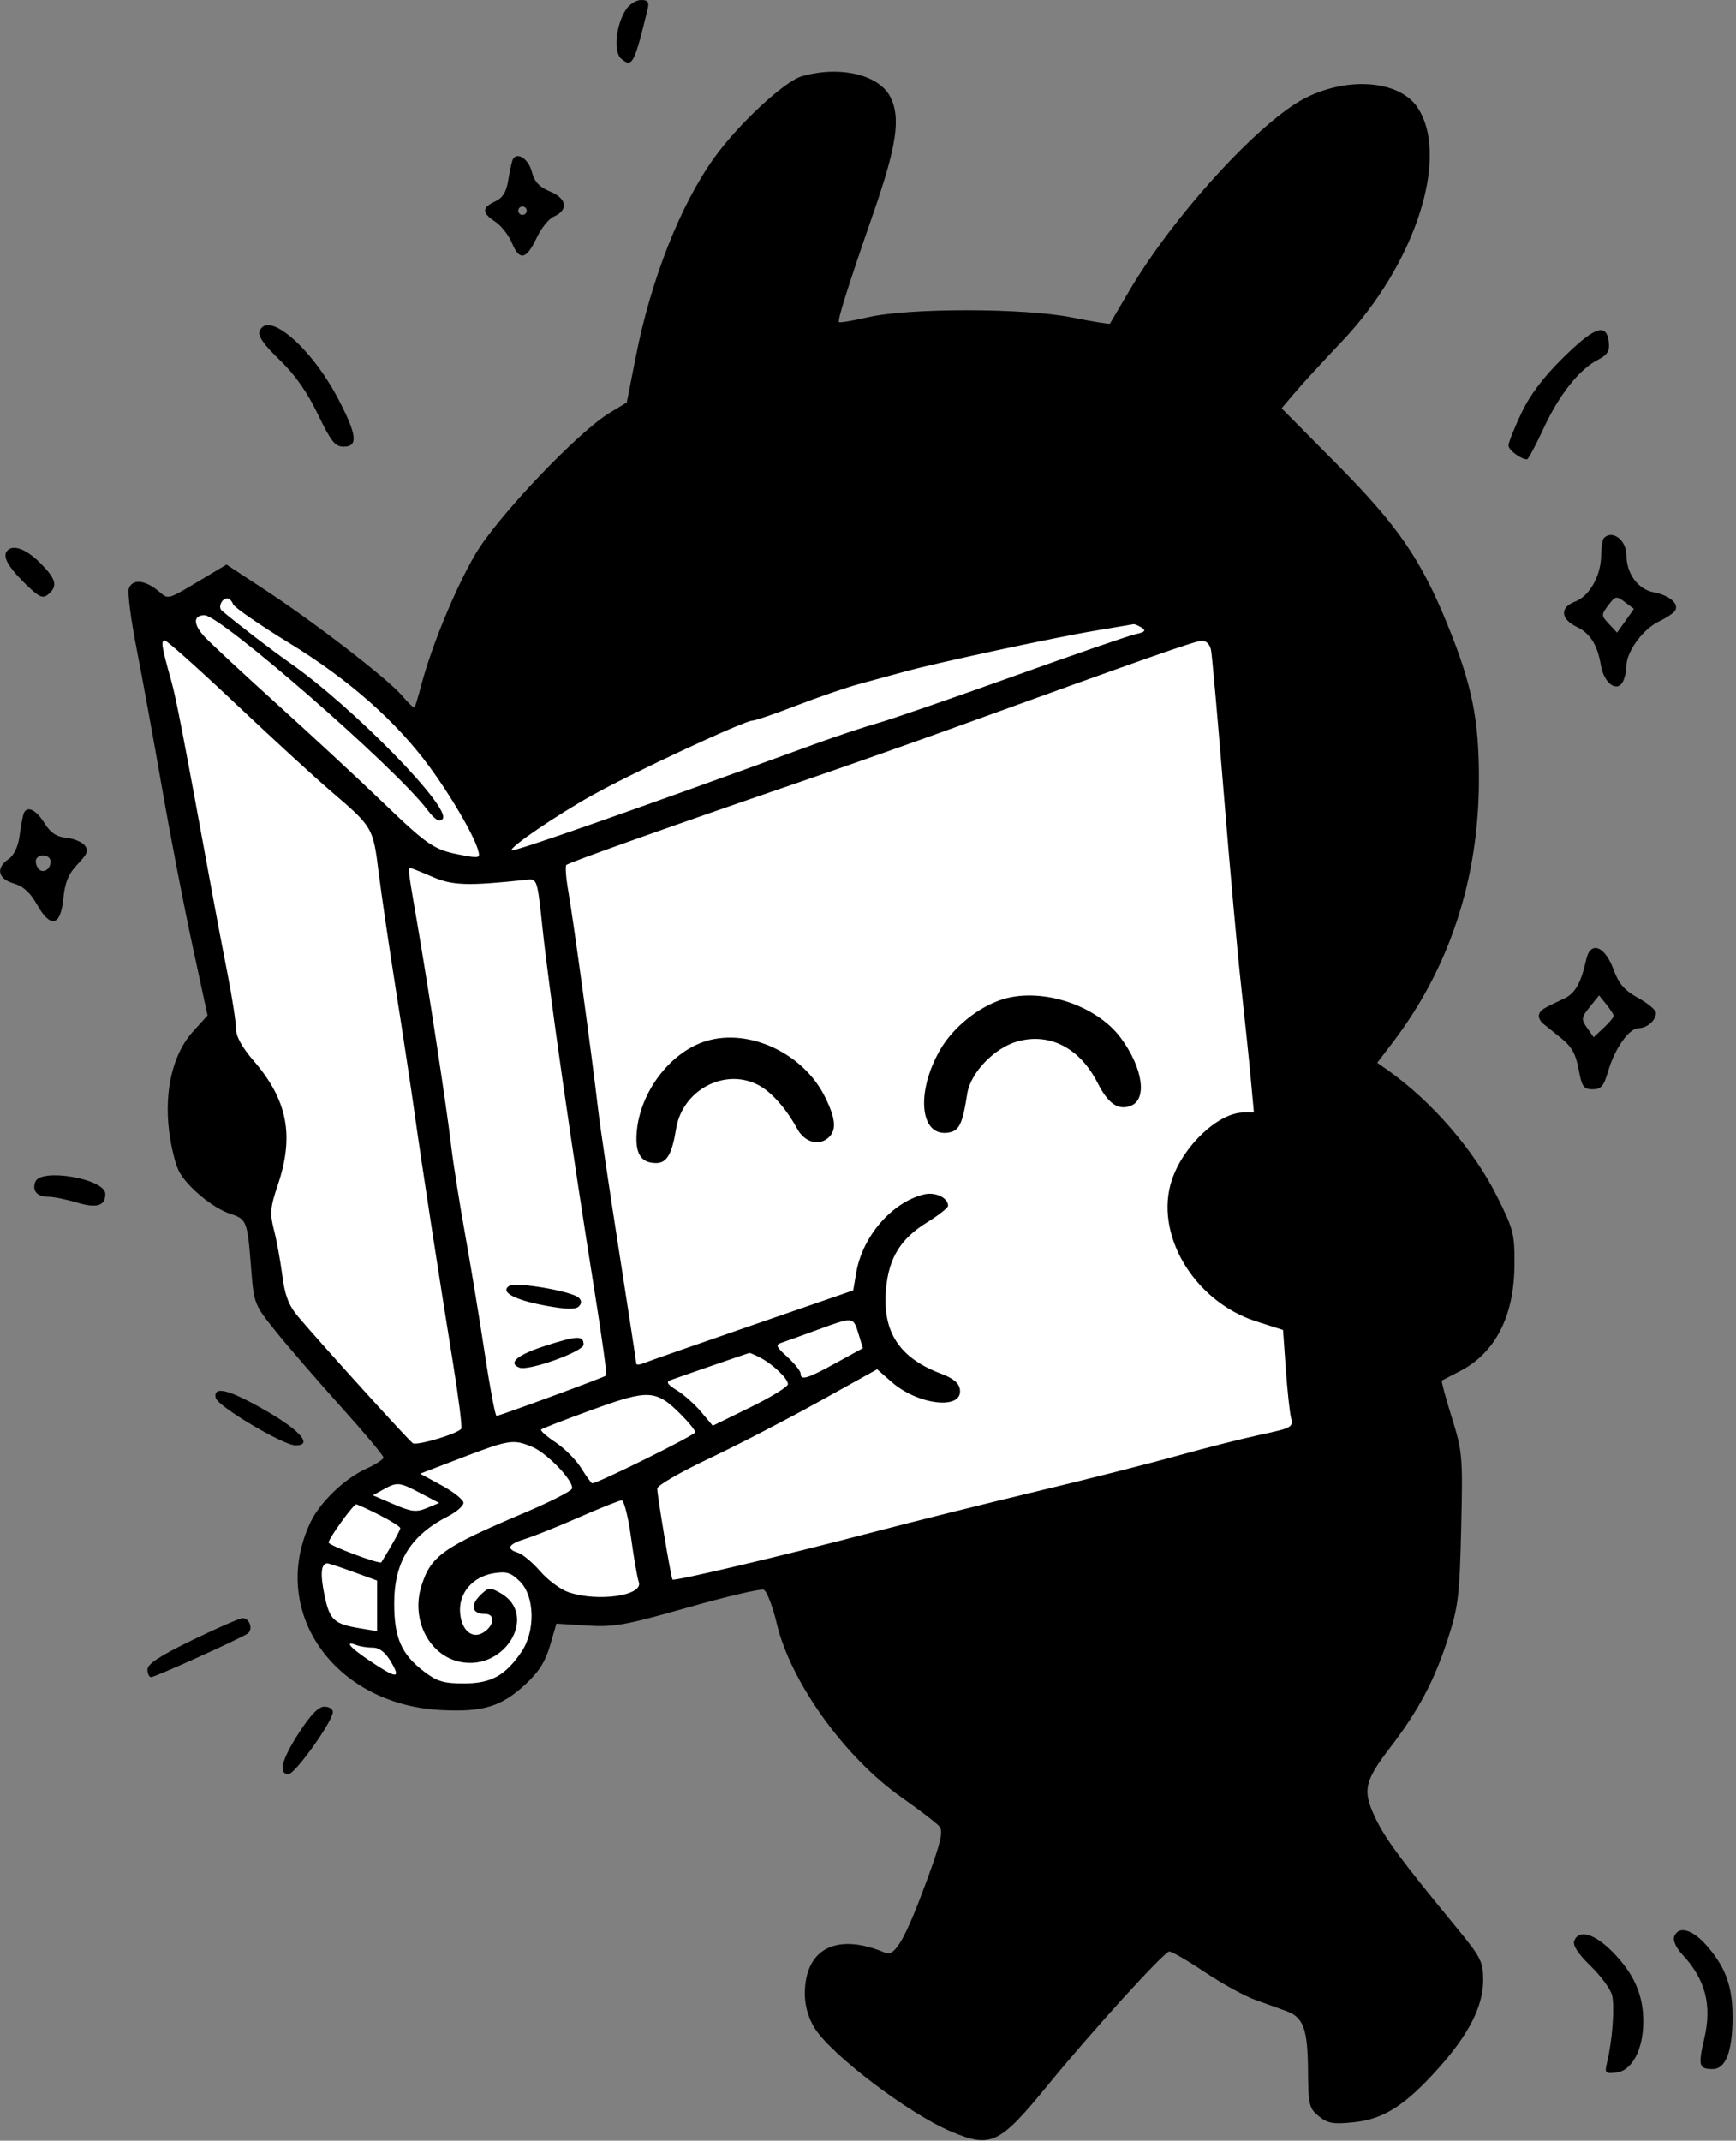 <svg viewBox="0 0 412 508" fill="none" xmlns="http://www.w3.org/2000/svg">
<rect x="0" y="0" width="412" height="508" fill="#808080" stroke="none"/>
<path d="M40.5 147L53.5 138L89.5 163.5C98 170.833 115.8 188.3 119 199.5C130.5 176 252 147 262.5 145C270.9 143.4 283 145.667 288 147L310.5 340.5L146.5 383.5C141.003 383.958 130.47 383.996 128.743 380.924C130.178 387.435 126.861 396.887 124 398C113.5 403.333 89.4 408.5 77 386.5C64.6 364.5 84.167 350.667 95.5 346.5C86.5 336.333 67.5 314 63.5 306C58.5 296 33 144.5 33.5 142C33.9 140 38.333 144.5 40.5 147Z" fill="white"/>
<path fill-rule="evenodd" clip-rule="evenodd" d="M148.574 2.25C146.14 5.968 145.525 12.361 147.447 13.956C150.051 16.117 150.529 15.219 153.686 2.25C154.121 0.459 153.806 0 152.14 0C150.988 0 149.383 1.012 148.574 2.25ZM190.258 18.117C186.119 19.312 175.106 29.592 169.404 37.583C161.407 48.789 154.509 66.315 150.905 84.585L148.75 95.505L144.636 98.002C137.043 102.611 117.934 122.756 112.78 131.584C108.043 139.699 102.477 153.17 100.006 162.5C99.278 165.25 98.547 167.669 98.382 167.876C98.217 168.082 96.907 166.854 95.47 165.147C92.138 161.186 74.909 147.873 62.976 140.038L53.759 133.986L50.13 136.147C38.896 142.838 40.322 142.398 37.372 140.078C34.189 137.575 31.443 137.404 30.578 139.656C30.229 140.567 31.054 146.979 32.411 153.906C33.769 160.833 36.487 175.725 38.451 187C40.415 198.275 43.649 215.032 45.639 224.237L49.256 240.974L45.736 244.87C41.067 250.039 38.967 258.757 40.109 268.238C40.552 271.921 41.599 276.259 42.436 277.877C44.349 281.576 50.454 286.665 54.635 288.044C58.557 289.339 58.72 289.754 59.574 300.681C60.259 309.44 60.299 309.544 65.493 316C68.368 319.575 75.284 327.572 80.861 333.77C86.437 339.969 91 345.413 91 345.868C91 346.324 89.17 347.522 86.933 348.53C81.837 350.828 75.954 356.469 73.7 361.219C63.732 382.226 79.138 404.474 104.58 405.809C114.632 406.336 118.916 405.041 124.678 399.729C127.838 396.816 129.438 394.3 130.539 390.513L132.054 385.304L139.277 385.765C145.671 386.173 148.417 385.682 163.195 381.485C172.377 378.877 180.495 376.976 181.235 377.26C181.976 377.544 183.386 381.19 184.37 385.362C187.622 399.156 200.563 417.145 214.017 426.573C218.267 429.551 222.284 432.637 222.942 433.43C223.896 434.579 223.296 437.169 219.985 446.186C214.917 459.99 212.4 464.394 210.131 463.428C198.593 458.516 190.992 462.399 191.005 473.2C191.008 475.893 191.849 478.871 193.255 481.167C197.149 487.529 215.628 501.572 225.685 505.813C235.207 509.829 237.16 508.897 248.627 494.869C259.018 482.157 276.24 463.213 277.5 463.109C278.05 463.063 281.84 465.263 285.923 467.996C290.006 470.73 295.406 473.698 297.923 474.592C300.44 475.485 303.755 476.679 305.288 477.245C309.355 478.746 310.343 481.455 310.426 491.338C310.494 499.515 310.687 500.329 313 502.203C315.113 503.916 316.4 504.136 321.306 503.624C328.403 502.884 333.475 499.643 341.42 490.768C348.62 482.725 352 476.049 352 469.869C352 465.535 351.468 464.483 345.75 457.528C332.405 441.294 328.723 436.317 326.366 431.327C323.311 424.856 323.779 422.713 330.029 414.558C336.639 405.933 340.366 398.91 343.59 389C346.087 381.326 346.396 378.769 346.776 362.687C347.18 345.592 347.089 344.53 344.534 336.335C343.07 331.638 342.013 327.711 342.186 327.608C342.359 327.505 344.232 326.538 346.349 325.46C354.773 321.171 359.3 312.501 359.42 300.431C359.495 292.878 359.231 291.822 355.296 283.931C349.749 272.808 339.643 261.167 329.156 253.822L326.854 252.209L330.414 247.545C344.032 229.705 350.974 208.573 350.991 184.91C351.001 170.637 349.339 162.476 343.506 148.17C337.197 132.692 331.687 124.699 317.33 110.194L304.16 96.887L307.296 93.194C309.02 91.162 314.062 85.675 318.5 81C335.86 62.712 344.114 37.26 336.468 25.592C332.249 19.153 320.205 18.059 309.95 23.183C299.056 28.627 278.277 51.396 267.751 69.425C265.479 73.316 263.531 76.637 263.423 76.803C263.315 76.97 259.238 76.309 254.363 75.334C243.057 73.073 215.748 73.049 206 75.292C202.425 76.115 199.335 76.633 199.134 76.444C198.698 76.036 201.167 68.194 207.303 50.5C212.845 34.515 213.806 27.898 211.295 23C208.565 17.677 199.261 15.517 190.258 18.117ZM121.575 38.176C121.344 38.904 120.888 41.119 120.561 43.097C120.143 45.627 119.23 47.03 117.483 47.826C114.328 49.264 114.344 50.524 117.548 52.623C118.949 53.541 120.743 55.841 121.533 57.734C123.311 61.988 124.937 61.613 127.397 56.382C128.44 54.163 130.237 51.932 131.391 51.424C134.943 49.859 134.584 47.142 130.605 45.479C127.973 44.38 126.839 43.158 126.215 40.75C125.358 37.443 122.337 35.767 121.575 38.176ZM125 50C125 50.55 124.55 51 124 51C123.45 51 123 50.55 123 50C123 49.45 123.45 49 124 49C124.55 49 125 49.45 125 50ZM61.594 78.616C61.168 79.726 62.656 81.849 66.34 85.389C69.971 88.878 72.907 93.043 75.423 98.272C78.548 104.77 79.526 106 81.57 106C85.053 106 84.728 103.183 80.258 94.646C73.858 82.424 63.535 73.558 61.594 78.616ZM371.093 84.772C366.268 89.512 363.122 93.676 361.037 98.085C359.367 101.613 358.001 105.047 358.001 105.715C358 106.788 360.965 109 362.404 109C362.698 109 364.451 105.728 366.298 101.73C370.008 93.701 374.753 87.696 379.209 85.392C381.501 84.207 382.056 83.314 381.811 81.201C381.272 76.551 378.533 77.463 371.093 84.772ZM380.667 127.667C380.3 128.033 380 129.818 380 131.633C380 136.541 377.267 141.461 373.818 142.763C370.135 144.153 370.335 146.915 374.254 148.793C377.401 150.301 379.133 153.075 379.935 157.891C380.61 161.941 383.54 164.312 385.013 162C385.539 161.175 385.976 159.403 385.985 158.062C386.006 154.638 389.907 149.292 393.708 147.478C395.472 146.636 397.198 145.489 397.544 144.929C398.557 143.29 396.198 141.26 392.467 140.56C388.736 139.86 386 136.133 386 131.75C386 128.204 382.675 125.658 380.667 127.667ZM1.513 130.979C0.664 132.353 2.248 134.935 6.377 138.906C9.358 141.774 10.162 142.111 11.459 141.034C13.793 139.097 13.345 137.412 9.467 133.533C6.011 130.078 2.723 129.022 1.513 130.979ZM385.772 147.315L383.771 150.131L381.842 148.061C379.985 146.067 379.979 145.904 381.695 143.629C383.373 141.405 383.603 141.361 385.626 142.883L387.774 144.5L385.772 147.315ZM55.315 143.377C55.605 144.135 61.616 148.293 68.672 152.617C82.79 161.27 93.933 171.091 101.89 181.895C106.977 188.802 112.354 197.998 113.427 201.626C114.027 203.655 113.847 203.713 109.514 202.904C102.992 201.685 101.609 200.751 90.5 190.06C85 184.767 73.975 174.541 66 167.336C58.025 160.13 50.213 152.869 48.641 151.199C45.819 148.203 45.774 146 48.533 146C52.374 146 93.699 182.037 101.27 191.988C103.204 194.53 104.223 195.177 105.026 194.374C107.411 191.989 83.934 167.933 69 157.459C64.469 154.281 56.662 148.29 52.637 144.901C51.684 144.098 52.635 142 53.952 142C54.411 142 55.024 142.62 55.315 143.377ZM270.948 148.947C272.065 149.654 271.723 150.01 269.448 150.51C267.827 150.866 254.8 155.359 240.5 160.496C226.2 165.632 211.8 170.603 208.5 171.541C205.2 172.479 198.45 174.723 193.5 176.528C149.972 192.395 121.897 202.231 121.44 201.774C120.8 201.133 132.122 193.416 140.736 188.621C150.421 183.229 176.695 171 178.594 171C179.257 171 184.007 169.373 189.15 167.384C194.292 165.396 200.975 163.107 204 162.297C207.025 161.488 211.75 160.2 214.5 159.435C222.004 157.347 250.332 151.257 260 149.654C264.675 148.878 268.725 148.196 269 148.137C269.275 148.079 270.152 148.443 270.948 148.947ZM55.769 166.868C64.421 175.046 74.65 184.433 78.5 187.728C88.483 196.272 88.533 196.356 89.86 207C90.512 212.225 92.361 224.825 93.969 235C95.577 245.175 97.556 258.225 98.365 264C100.122 276.532 104.162 302.804 107.501 323.412C108.83 331.614 109.718 338.647 109.474 339.042C108.758 340.2 99.007 343.122 97.978 342.487C97.04 341.907 76.046 318.733 70.649 312.319C68.523 309.793 67.595 307.349 67.002 302.716C66.564 299.297 65.677 294.445 65.031 291.934C64.008 287.963 64.125 286.565 65.928 281.215C69.886 269.464 68.236 261.016 60.158 251.682C57.415 248.513 56 245.926 56 244.078C56 242.538 55.125 236.828 54.056 231.389C52.987 225.95 51.412 217.675 50.556 213C43.458 174.228 41.813 165.702 40.602 161.407C38.37 153.488 38.134 152 39.113 152C39.621 152 47.117 158.691 55.769 166.868ZM287.41 154.25C287.656 155.488 289.026 170.9 290.454 188.5C291.882 206.1 293.728 226.575 294.556 234C295.383 241.425 296.403 251.212 296.821 255.75L297.582 264H295.177C289.242 264 280.92 271.773 278.156 279.899C273.786 292.748 283.344 308.85 298.151 313.58L304.5 315.608L305.154 324.854C305.514 329.94 306.074 335.158 306.398 336.451C306.956 338.674 306.567 338.891 299.244 340.448C294.985 341.353 286.1 343.599 279.5 345.439C272.9 347.279 257.825 351.098 246 353.927C234.175 356.755 216.85 361.072 207.5 363.519C186.072 369.129 159.948 375.309 159.605 374.85C159.242 374.363 155.964 354.789 155.984 353.223C155.993 352.521 161.512 349.331 168.25 346.135C174.988 342.938 186.726 336.862 194.335 332.633L208.171 324.943L211.569 327.926C217.899 333.484 228.524 334.67 227.815 329.739C227.597 328.221 226.251 327.081 223.429 326.024C213.402 322.269 209.354 316.06 210.28 305.852C210.951 298.451 213.736 293.949 220.046 290.067C222.771 288.39 225 286.619 225 286.132C225 284.214 221.96 282.793 219.263 283.449C211.688 285.293 204.682 293.393 203.212 302.008L202.492 306.222L178.496 314.499C165.298 319.051 153.712 323.099 152.75 323.495C151.788 323.89 151 323.931 151 323.586C151 323.24 149.15 311.155 146.889 296.729C144.628 282.303 142.389 267.125 141.914 263C140.521 250.904 136.026 218.003 134.899 211.653C134.328 208.437 134.106 205.561 134.404 205.262C134.99 204.677 160.233 195.71 190 185.514C200.175 182.028 216.6 176.244 226.5 172.659C272.023 156.174 283.62 152.105 285.231 152.054C286.251 152.022 287.146 152.924 287.41 154.25ZM5.554 193.25C5.343 193.938 4.922 196.3 4.618 198.5C4.279 200.955 3.281 203.03 2.033 203.872C-1.057 205.957 -0.513 208.564 3.237 209.639C5.479 210.282 7.158 211.787 8.699 214.534C11.964 220.355 14.361 219.884 15.024 213.291C15.42 209.351 16.249 207.349 18.426 205.077C20.782 202.618 21.082 201.804 20.078 200.594C19.403 199.781 17.428 198.977 15.689 198.808C13.394 198.584 11.974 197.618 10.513 195.289C8.434 191.972 6.224 191.064 5.554 193.25ZM12 204.441C12 206.495 9.93 207.504 8.954 205.926C8.502 205.194 8.354 204.237 8.625 203.798C9.465 202.438 12 202.921 12 204.441ZM102.667 208.095C107.413 210.151 111.1 210.263 125 208.769C127.476 208.503 127.512 208.609 128.723 220C130.32 235.022 135.781 273.125 141.161 306.794C142.857 317.406 144.077 326.238 143.872 326.42C143.372 326.866 118.553 336 117.844 336C117.536 336 116.282 329.362 115.056 321.25C113.831 313.138 111.726 300.366 110.379 292.868C109.032 285.371 107.542 275.921 107.068 271.868C106.02 262.913 101.72 234.724 98.995 218.952C96.85 206.534 96.785 206 97.417 206C97.646 206 100.009 206.943 102.667 208.095ZM376.454 227.685C375.231 233.267 373.821 235.754 371.184 236.982C366.064 239.366 365.617 239.648 365.256 240.732C365.056 241.331 365.48 242.305 366.196 242.895C366.913 243.486 368.914 245.1 370.641 246.482C372.978 248.351 374.005 250.213 374.651 253.747C375.407 257.886 375.835 258.5 377.966 258.5C379.985 258.5 380.627 257.756 381.646 254.239C383.209 248.84 386.623 244 388.868 244C390.881 244 393 242.141 393 240.375C393 239.701 391.1 238.101 388.777 236.82C385.509 235.018 384.179 233.473 382.899 229.995C380.855 224.44 377.433 223.214 376.454 227.685ZM238.071 237.106C232.268 238.873 226.148 243.812 223.06 249.219C217.389 259.148 218.312 269.564 224.794 268.81C227.623 268.481 228.395 266.979 229.551 259.549C230.329 254.55 236.007 248.644 241.491 247.13C249.17 245.01 256.305 248.722 260.513 257.025C262.994 261.921 265.381 263.558 268.368 262.412C272.329 260.892 271.244 253.446 266.028 246.353C260.302 238.566 247.346 234.281 238.071 237.106ZM382.978 241.076C382.99 241.392 381.924 242.663 380.608 243.899L378.216 246.146L376.657 243.921C375.215 241.862 375.263 241.492 377.3 238.952L379.5 236.208L381.228 238.354C382.178 239.534 382.966 240.759 382.978 241.076ZM167.648 247.027C158.672 249.717 151.167 260.124 151.044 270.05C150.993 274.158 152.441 276 155.721 276C158.255 276 159.488 273.881 160.463 267.851C161.944 258.689 171.962 253.344 179.931 257.464C183.036 259.07 186.564 263.03 189.203 267.874C191.008 271.186 194.523 272.077 196.8 269.8C198.572 268.028 198.271 265.262 195.758 260.231C190.63 249.961 177.864 243.965 167.648 247.027ZM8.38 280.452C7.569 282.566 8.79 284 11.4 284C12.655 284 15.743 284.62 18.263 285.379C22.947 286.788 25 286.163 25 283.326C25 279.749 9.667 277.098 8.38 280.452ZM120.843 305.153C118.621 306.618 122.085 308.486 129.587 309.868C134.281 310.733 136.612 310.788 137.348 310.052C138.059 309.341 138.072 308.672 137.385 307.985C135.826 306.426 122.399 304.127 120.843 305.153ZM203.728 316.465L204.792 319.931L198.361 323.465C191.574 327.196 190 327.663 190 325.944C190 325.363 188.6 323.609 186.889 322.046C184.095 319.494 183.968 319.142 185.639 318.581C186.663 318.237 190.425 316.885 194 315.575C202.533 312.449 202.494 312.446 203.728 316.465ZM129.578 319.32C122.785 321.491 120.419 323.456 123.275 324.552C125.495 325.404 138.5 320.733 138.5 319.083C138.5 316.893 137.048 316.931 129.578 319.32ZM180.316 322.125C183.383 323.705 187 327.137 187 328.469C187 329.085 182.985 331.557 178.077 333.962L169.154 338.336L166.369 335.027C164.838 333.207 162.241 330.901 160.599 329.902C158.449 328.595 158.017 327.934 159.056 327.545C160.737 326.916 177.348 321.187 177.816 321.075C177.989 321.034 179.114 321.506 180.316 322.125ZM51.181 331.699C51.561 333.675 67.22 343 70.158 343C74.303 343 71.316 339.501 63.161 334.801C54.378 329.739 50.616 328.765 51.181 331.699ZM161.599 335.666C163.47 337.536 165 339.435 165 339.885C165 340.548 141.888 352 140.55 352C140.337 352 139.171 350.395 137.958 348.433C136.746 346.471 134 343.705 131.857 342.286C129.713 340.868 128.169 339.498 128.425 339.242C128.681 338.986 134.18 336.856 140.644 334.51C154 329.662 155.688 329.755 161.599 335.666ZM126.298 343.351C129.905 344.858 136.304 351.587 135.74 353.279C135.54 353.879 130.454 356.459 124.438 359.012C105.099 367.217 102.305 369.193 100.039 376.271C97.44 384.386 101.89 393.006 109.405 394.416C120.114 396.425 127.736 383.077 118.758 378.038C116.228 376.618 115.895 376.66 113.9 378.656C111.512 381.044 112.067 383 115.132 383C117.576 383 117.336 385.759 114.75 387.388C112.091 389.062 109.556 386.954 109.197 382.767C108.797 378.109 112.154 374.147 117.177 373.347C120.237 372.86 121.284 373.193 123.427 375.336C126.924 378.833 127.085 387.111 123.75 392.01C119.905 397.66 116.551 399.5 110.099 399.5C105.336 399.5 103.711 399.017 100.671 396.698C95.247 392.561 93.553 388.706 93.553 380.5C93.553 370.678 97.432 364.371 106.237 359.879C108.307 358.823 110 357.365 110 356.639C110 355.912 107.684 354.057 104.853 352.517L99.707 349.716L109.603 345.929C120.824 341.636 121.824 341.482 126.298 343.351ZM99.867 354.375L104.234 356.66L101.303 357.874C98.799 358.911 97.653 358.779 93.436 356.968L88.5 354.848L91 353.459C94.276 351.64 94.729 351.687 99.867 354.375ZM149.769 364.892C150.435 369.783 151.255 374.501 151.592 375.378C152.843 378.638 141.941 380.245 134.899 377.838C133.03 377.2 130.025 374.976 128.222 372.897C126.419 370.818 124.057 368.835 122.972 368.491C119.998 367.547 120.585 366.445 124.75 365.156C126.813 364.517 132.55 362.216 137.5 360.042C142.45 357.868 146.963 356.069 147.529 356.045C148.095 356.02 149.103 360.001 149.769 364.892ZM90.033 359.517C92.765 360.901 95 362.31 95 362.649C95 363.122 92.781 367.113 90.5 370.743C90.148 371.304 78 366.751 78 366.058C78 365.088 83.839 357 84.54 357C84.829 357 87.302 358.133 90.033 359.517ZM83.897 373.042L89.5 375.085V381.085V387.086L85.5 386.427C79.234 385.395 78.239 384.468 77.004 378.517C75.959 373.486 76.191 371 77.706 371C78.03 371 80.816 371.919 83.897 373.042ZM45.688 389.187C37.943 392.946 35 394.874 35 396.187C35 397.184 35.394 398 35.876 398C36.777 398 56.552 389.085 58.706 387.707C60.145 386.788 59.298 384 57.581 384C56.918 384 51.566 386.334 45.688 389.187ZM88.483 391C90.066 391 91.447 392.092 92.834 394.443C95.26 398.555 94.087 398.416 87.25 393.784C82.94 390.863 81.7 389.287 84.582 390.393C85.452 390.727 87.207 391 88.483 391ZM70.978 411.155C66.831 417.571 65.961 421 68.479 421C70.032 421 79 408.436 79 406.261C79 405.567 78.09 405 76.978 405C75.599 405 73.692 406.956 70.978 411.155ZM397.339 459.56C396.986 460.479 397.769 462.223 399.248 463.81C404.753 469.716 406.34 475.763 404.481 483.757C402.98 490.215 403.192 491 406.438 491C409.558 491 411.138 486.955 411.185 478.847C411.228 471.478 409.568 466.856 405.022 461.677C401.637 457.823 398.353 456.918 397.339 459.56ZM373.605 460.587C373.201 461.64 374.5 463.636 377.46 466.513C379.916 468.9 382.221 472.031 382.582 473.472C383.25 476.134 382.66 484.187 381.419 489.329C380.779 491.983 380.915 492.138 383.618 491.829C387.327 491.406 389.996 486.338 389.998 479.718C390.001 473.392 387.814 468.428 382.744 463.25C378.44 458.853 374.69 457.76 373.605 460.587Z" fill="black"/>
</svg>
